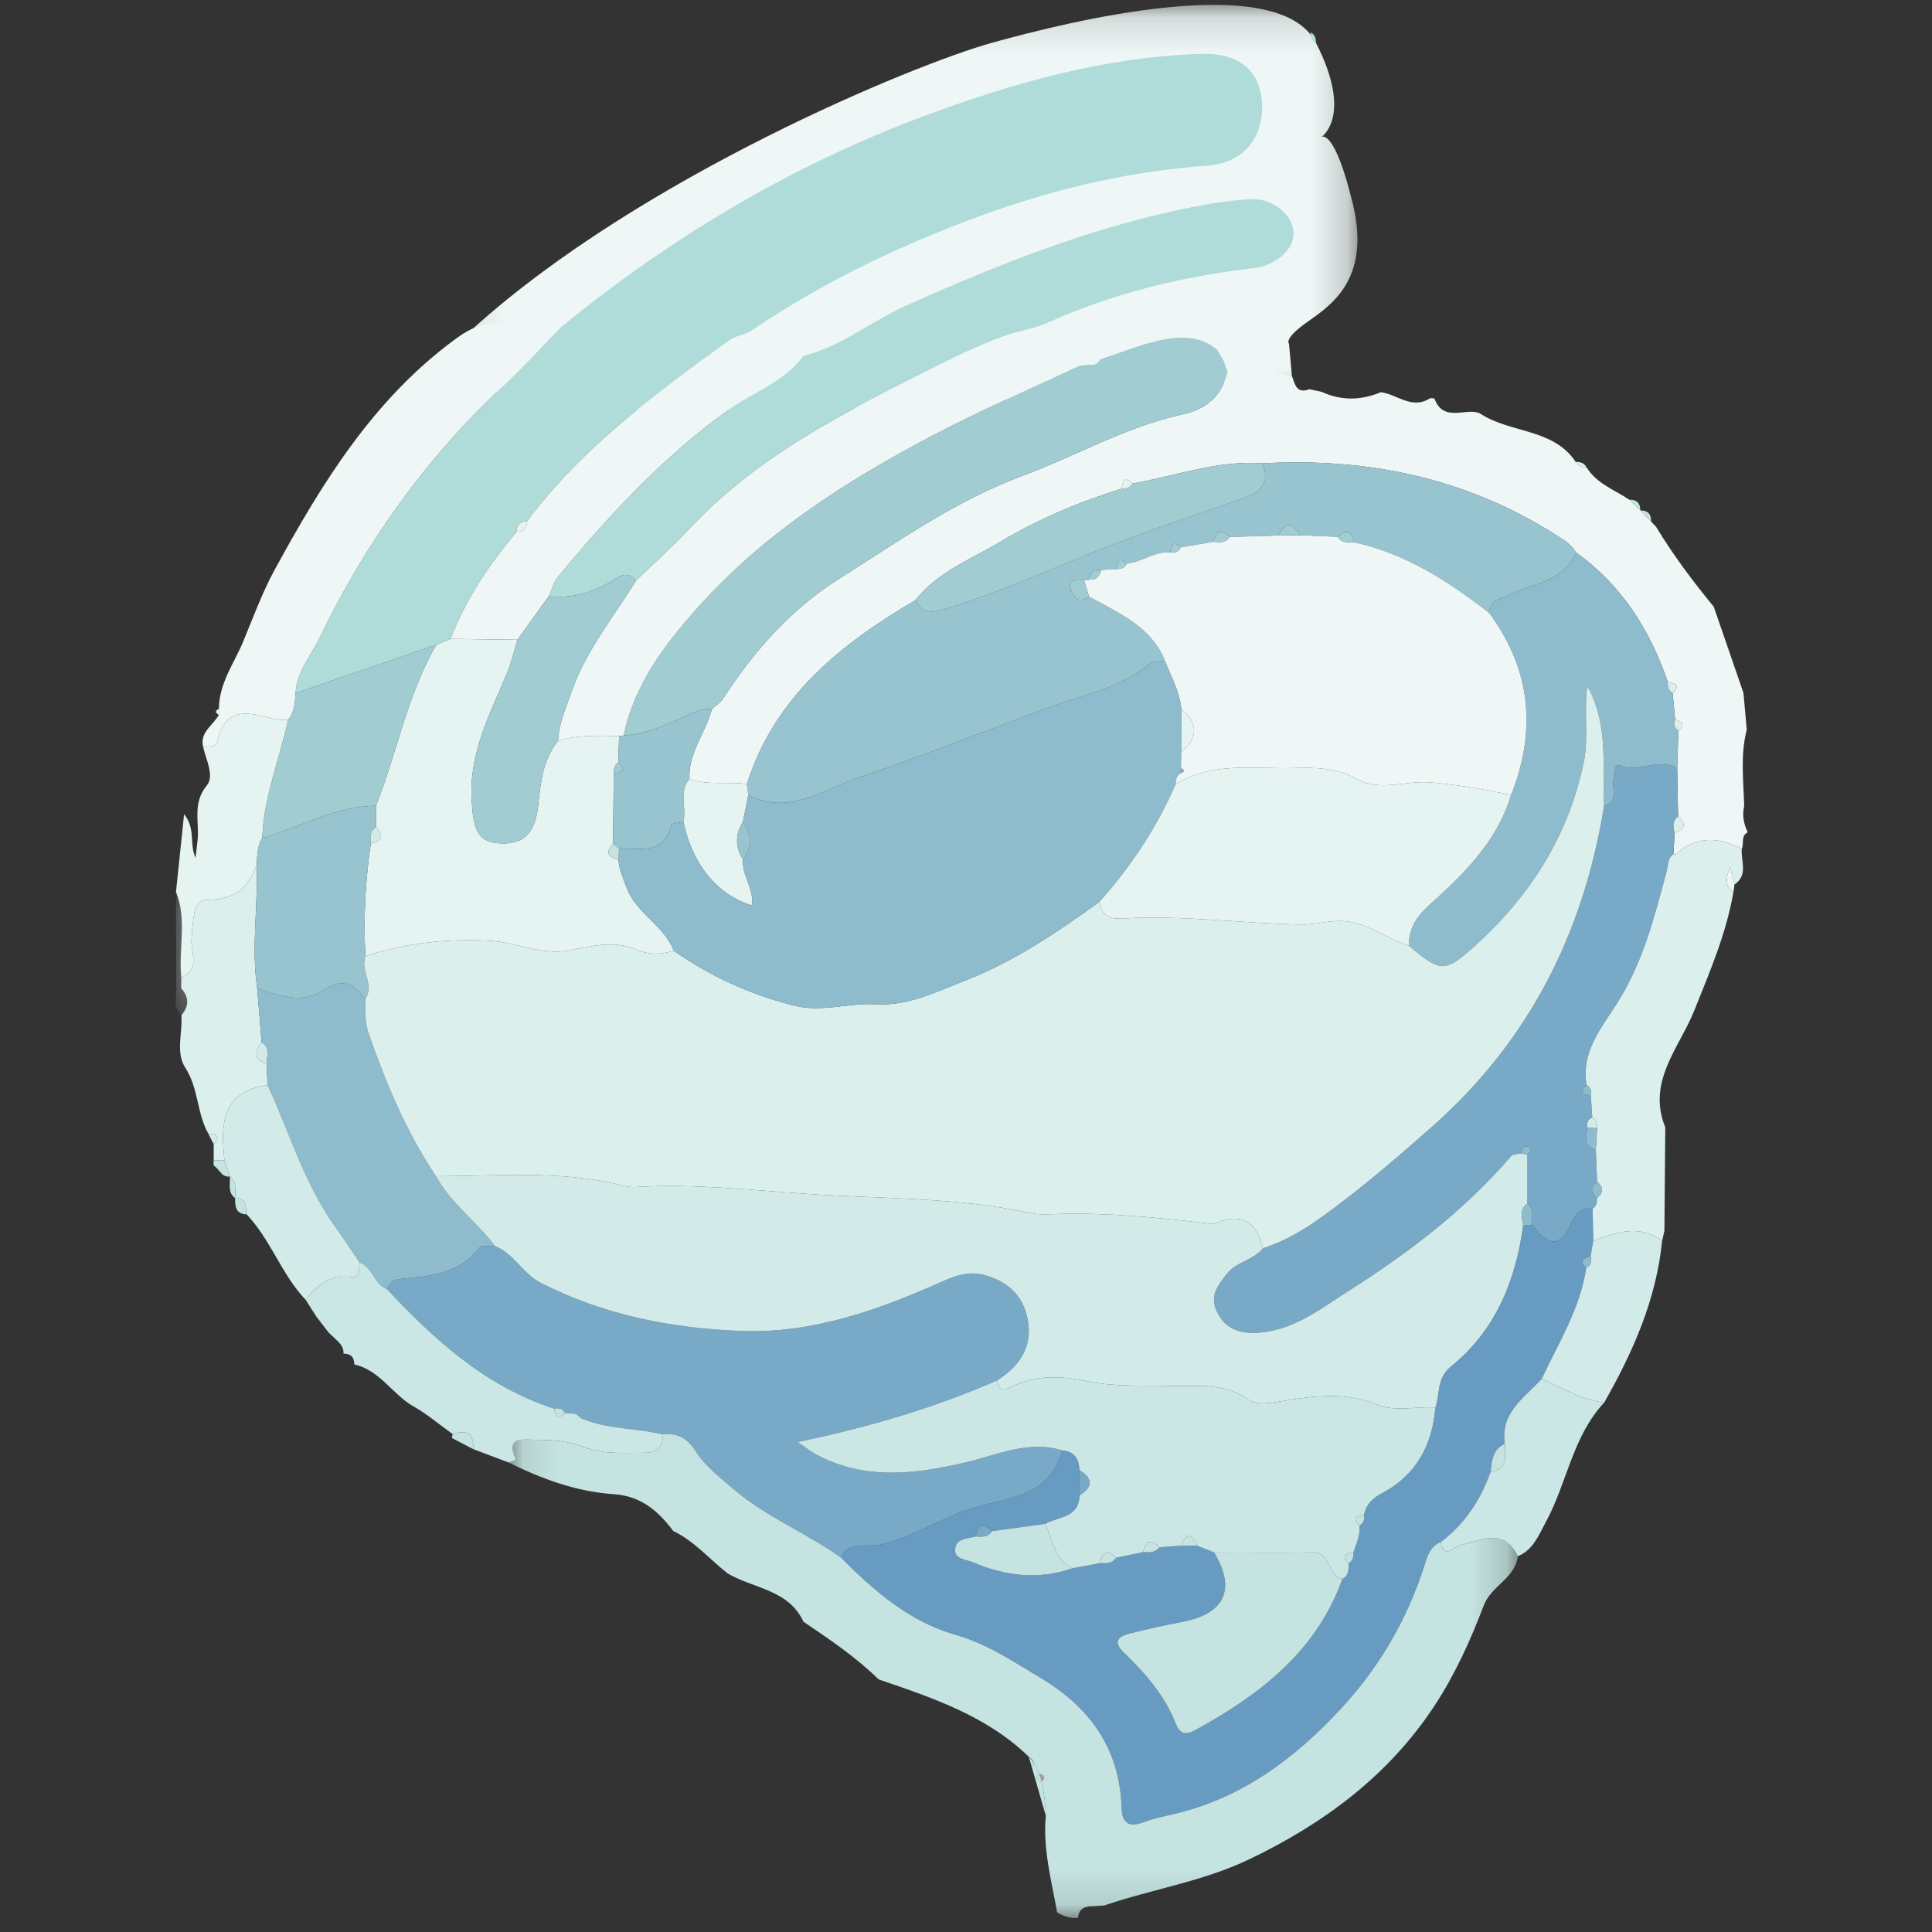 <?xml version="1.0" encoding="UTF-8"?>
<svg width="55px" height="55px" viewBox="0 0 55 55" version="1.1" xmlns="http://www.w3.org/2000/svg" xmlns:xlink="http://www.w3.org/1999/xlink">
    <rect x="0" y="0" width="55" height="55" fill="#333333" stroke="none"/>
    <title>007</title>
    <defs>
        <polygon id="path-1" points="0.079 0.138 25.796 0.138 25.796 11.691 0.079 11.691"></polygon>
        <polygon id="path-3" points="0.011 0.002 0.391 0.002 0.391 3.513 0.011 3.513"></polygon>
        <polygon id="path-5" points="0.094 0.147 28.824 0.147 28.824 32.882 0.094 32.882"></polygon>
    </defs>
    <g id="007" stroke="none" stroke-width="1" fill="none" fill-rule="evenodd">
        <g id="tornado" transform="translate(5, 0)">
            <g id="Group-3" transform="translate(7.847, 0)">
                <mask id="mask-2" fill="white">
                    <use xlink:href="#path-1"></use>
                </mask>
                <g id="Clip-2"></g>
                <path d="M23.931,10.701 L23.848,9.785 C23.848,9.785 23.685,9.653 24.342,9.185 C24.998,8.718 26.194,7.988 25.665,5.802 C25.135,3.616 24.772,3.901 24.772,3.901 C24.772,3.901 25.685,3.307 24.615,1.218 C23.545,-0.87 17.598,0.605 15.392,1.218 C13.186,1.832 5.401,5.035 0.626,9.347 C-4.149,13.659 23.931,10.701 23.931,10.701" id="Fill-1" fill="#EEF7F6" mask="url(#mask-2)"></path>
            </g>
            <path d="M10.943,9.336 C14.099,6.752 17.574,4.681 21.401,3.268 C23.906,2.344 26.494,1.614 29.204,1.534 C30.28,1.502 30.882,2.022 30.927,2.938 C30.975,3.933 30.388,4.646 29.362,4.717 C26.215,4.938 23.272,5.869 20.424,7.163 C18.985,7.816 17.613,8.581 16.308,9.468 C16.121,9.543 15.909,9.583 15.752,9.698 C13.658,11.212 11.572,12.736 10.007,14.835 C9.806,14.839 9.704,14.939 9.705,15.14 C8.933,16.067 8.258,17.052 7.828,18.188 C7.692,18.244 7.555,18.3 7.418,18.357 C6.083,18.815 4.749,19.273 3.415,19.731 C3.447,19.116 3.855,18.665 4.106,18.143 C5.412,15.437 7.132,13.035 9.337,10.976 C9.896,10.454 10.408,9.884 10.943,9.336" id="Fill-4" fill="#AFDBD8"></path>
            <path d="M29.947,10.587 C30.611,9.777 31.163,10.729 31.778,10.701 C31.865,10.93 31.903,11.222 32.275,11.08 C32.392,11.105 32.508,11.13 32.624,11.154 C33.183,11.412 33.744,11.401 34.307,11.166 C34.77,11.219 35.18,11.663 35.694,11.348 C35.73,11.326 35.831,11.335 35.838,11.353 C36.107,12.071 36.798,11.555 37.164,11.79 C38.02,12.338 39.22,12.196 39.855,13.147 C39.92,13.273 40.035,13.299 40.162,13.3 C40.162,13.3 40.164,13.301 40.164,13.301 C40.45,13.767 40.959,13.942 41.384,14.226 C41.488,14.325 41.591,14.424 41.695,14.523 L41.704,14.531 C41.803,14.636 41.902,14.74 42.001,14.845 C42.048,14.895 42.096,14.945 42.144,14.995 C42.629,15.799 43.192,16.547 43.787,17.272 C44.068,18.09 44.35,18.907 44.632,19.724 C44.663,20.074 44.695,20.424 44.727,20.774 C44.538,21.493 44.636,22.223 44.653,22.949 C44.592,23.21 44.641,23.457 44.754,23.694 C44.549,23.796 44.656,24.009 44.586,24.159 C43.931,23.835 43.299,23.779 42.715,24.311 C42.7,24.324 42.666,24.314 42.641,24.316 C42.651,24.113 42.661,23.91 42.672,23.707 C42.977,23.61 43.011,23.455 42.772,23.242 C42.763,22.786 42.755,22.33 42.746,21.875 C42.758,21.515 42.769,21.155 42.781,20.795 C42.997,20.618 42.875,20.541 42.687,20.484 C42.663,20.232 42.64,19.98 42.617,19.728 C42.857,19.5 42.681,19.454 42.48,19.418 C41.97,17.935 41.167,16.657 39.865,15.727 C39.734,15.497 39.516,15.37 39.3,15.232 C36.745,13.605 33.933,13.024 30.936,13.191 C29.659,13.095 28.469,13.554 27.239,13.765 C26.998,13.529 26.962,13.716 26.93,13.913 C25.715,14.289 24.545,14.786 23.459,15.435 C22.628,15.932 21.685,16.285 21.062,17.086 C18.92,18.34 17.05,19.841 16.261,22.321 C15.721,22.237 15.16,22.371 14.628,22.175 C14.587,21.434 15.088,20.865 15.263,20.193 C15.373,20.089 15.51,20.002 15.59,19.879 C16.469,18.525 17.527,17.329 18.9,16.466 C20.589,15.404 22.211,14.245 24.127,13.537 C25.64,12.978 27.056,12.145 28.651,11.798 C29.368,11.642 29.774,11.265 29.947,10.587" id="Fill-5" fill="#EEF7F6"></path>
            <path d="M17.872,10.13 C18.953,9.865 19.807,9.14 20.804,8.695 C23.435,7.52 26.1,6.457 28.942,5.895 C29.489,5.787 30.046,5.703 30.602,5.671 C31.251,5.634 31.837,6.142 31.825,6.662 C31.814,7.16 31.263,7.57 30.651,7.64 C28.624,7.872 26.662,8.357 24.796,9.199 C24.5,9.333 24.169,9.388 23.854,9.48 C22.882,9.789 21.988,10.267 21.08,10.718 C18.734,11.884 16.434,13.114 14.616,15.06 C14.136,15.574 13.608,16.043 13.102,16.533 C12.84,16.202 12.582,16.445 12.367,16.572 C11.823,16.894 11.251,17.037 10.624,16.974 C10.708,16.789 10.756,16.575 10.881,16.424 C12.332,14.675 13.866,13.015 15.731,11.676 C16.445,11.162 17.325,10.871 17.872,10.13" id="Fill-6" fill="#AFDBD8"></path>
            <path d="M29.947,10.587 C29.774,11.265 29.368,11.642 28.651,11.798 C27.056,12.145 25.64,12.978 24.127,13.537 C22.211,14.245 20.589,15.404 18.9,16.466 C17.527,17.329 16.469,18.525 15.59,19.879 C15.51,20.002 15.373,20.089 15.263,20.193 C14.967,20.148 14.727,20.294 14.473,20.408 C13.924,20.657 13.37,20.9 12.755,20.939 C13.052,19.49 13.923,18.35 14.87,17.29 C16.728,15.208 19.052,13.716 21.501,12.424 C22.873,11.7 24.303,11.082 25.706,10.416 C25.805,10.404 25.904,10.393 26.003,10.381 C26.136,10.395 26.249,10.366 26.312,10.234 C26.881,10.047 27.441,9.813 28.024,9.687 C28.583,9.567 29.17,9.546 29.659,9.963 C29.715,10.059 29.77,10.156 29.826,10.252 C29.866,10.364 29.907,10.475 29.947,10.587" id="Fill-7" fill="#A0CCD2"></path>
            <path d="M25.706,10.416 C24.303,11.082 22.873,11.7 21.501,12.424 C19.052,13.716 16.728,15.208 14.87,17.29 C13.923,18.35 13.052,19.49 12.755,20.939 C12.712,20.942 12.668,20.946 12.625,20.951 C12.042,20.947 11.457,20.917 10.887,21.086 C10.909,20.6 11.103,20.17 11.261,19.715 C11.674,18.529 12.459,17.576 13.102,16.533 C13.608,16.043 14.136,15.574 14.616,15.06 C16.434,13.114 18.734,11.884 21.08,10.718 C21.988,10.267 22.882,9.789 23.854,9.48 C23.88,10.211 24.522,10.079 24.946,10.232 C25.188,10.32 25.502,10.143 25.706,10.416" id="Fill-8" fill="#EEF7F6"></path>
            <path d="M10.943,9.336 C10.408,9.884 9.896,10.454 9.337,10.976 C7.132,13.035 5.412,15.437 4.106,18.143 C3.855,18.665 3.447,19.116 3.414,19.731 C3.392,19.996 3.389,20.267 3.204,20.487 C3.077,20.484 2.944,20.503 2.823,20.473 C2.119,20.294 1.409,20.062 1.186,21.117 C1.151,21.279 0.932,21.248 0.781,21.258 C0.685,20.835 1.073,20.649 1.229,20.349 C1.23,20.291 1.231,20.234 1.232,20.176 C1.238,19.441 1.669,18.88 1.929,18.251 C2.204,17.584 2.468,16.865 2.813,16.232 C4.157,13.767 5.622,11.375 7.951,9.662 C8.388,9.34 8.807,9.119 9.419,9.297 C9.89,9.434 10.432,9.332 10.943,9.336" id="Fill-9" fill="#EEF7F6"></path>
            <g id="Group-13" transform="translate(0, 9.329)">
                <path d="M17.872,0.801 C17.325,1.541 16.445,1.833 15.731,2.346 C13.866,3.685 12.332,5.346 10.881,7.095 C10.756,7.246 10.708,7.46 10.624,7.644 C10.327,8.057 10.03,8.47 9.732,8.882 C9.098,8.874 8.463,8.866 7.828,8.858 C8.258,7.723 8.933,6.737 9.705,5.811 C9.901,5.802 10.001,5.7 10.007,5.505 C11.572,3.406 13.658,1.882 15.752,0.368 C15.909,0.254 16.121,0.213 16.308,0.138 C16.341,0.539 16.608,0.6 16.949,0.616 C17.261,0.631 17.62,0.475 17.872,0.801" id="Fill-10" fill="#EEF7F6"></path>
                <path d="M1.083,23.702 C1.084,23.549 1.084,23.395 1.084,23.242 C1.317,22.994 1.116,22.968 0.926,22.936 C0.601,22.354 0.654,21.652 0.276,21.07 C-0.008,20.631 0.203,20.074 0.163,19.572 C0.388,19.314 0.387,19.058 0.157,18.804 C0.158,18.703 0.16,18.603 0.161,18.503 C0.724,18.254 0.415,17.762 0.453,17.383 C0.497,16.95 0.475,16.283 0.886,16.285 C1.689,16.288 2.067,15.951 2.308,15.29 C2.35,16.463 2.148,17.637 2.322,18.81 C2.364,19.322 2.406,19.834 2.448,20.346 C2.261,20.601 2.203,20.826 2.587,20.952 C2.598,21.155 2.609,21.358 2.62,21.562 C1.279,21.745 1.288,22.696 1.389,23.699 C1.287,23.7 1.185,23.701 1.083,23.702" id="Fill-12" fill="#DBEFED"></path>
            </g>
            <path d="M2.308,24.619 C2.067,25.28 1.689,25.617 0.886,25.614 C0.475,25.612 0.497,26.279 0.453,26.713 C0.415,27.091 0.724,27.584 0.161,27.832 C0.076,27.02 0.33,26.188 0.01,25.39 C0.081,24.706 0.153,24.021 0.241,23.177 C0.583,23.617 0.378,24.004 0.568,24.423 C0.594,24.19 0.604,24.077 0.62,23.964 C0.692,23.431 0.457,22.881 0.889,22.358 C1.109,22.091 0.865,21.627 0.781,21.258 C0.932,21.248 1.151,21.279 1.186,21.117 C1.409,20.062 2.119,20.294 2.823,20.473 C2.944,20.503 3.077,20.484 3.205,20.488 C2.958,21.61 2.514,22.69 2.465,23.855 C2.325,24.092 2.322,24.357 2.308,24.619" id="Fill-14" fill="#E6F4F1"></path>
            <g id="Group-18" transform="translate(0, 25.388)">
                <mask id="mask-4" fill="white">
                    <use xlink:href="#path-3"></use>
                </mask>
                <g id="Clip-16"></g>
                <path d="M0.011,0.002 C0.39,0.799 0.089,1.632 0.191,2.444 C0.189,2.544 0.187,2.644 0.185,2.745 C0.129,2.747 0.072,2.747 0.015,2.745 C0.014,1.831 0.013,0.916 0.011,0.002" id="Fill-15" fill="#D2EBE8" mask="url(#mask-4)"></path>
                <path d="M0.015,2.745 C0.072,2.747 0.129,2.747 0.185,2.745 C0.458,2.999 0.459,3.256 0.193,3.513 C-0.117,3.298 0.048,3.006 0.015,2.745" id="Fill-17" fill="#E6F4F1" mask="url(#mask-4)"></path>
            </g>
            <path d="M1.083,33.031 C1.185,33.03 1.287,33.03 1.389,33.029 C1.441,33.183 1.493,33.336 1.545,33.49 L1.541,33.493 C1.299,33.521 1.245,33.274 1.084,33.183 C1.079,33.133 1.079,33.082 1.083,33.031" id="Fill-19" fill="#C4E3E1"></path>
            <path d="M29.826,10.252 C29.77,10.156 29.715,10.059 29.659,9.963 C29.859,9.976 30.121,9.955 29.826,10.252" id="Fill-21" fill="#EEF7F6"></path>
            <path d="M26.312,10.234 C26.249,10.366 26.136,10.395 26.003,10.381 C26.039,10.194 26.078,10.013 26.312,10.234" id="Fill-22" fill="#EEF7F6"></path>
            <path d="M0.926,32.265 C1.116,32.297 1.317,32.323 1.084,32.572 C1.031,32.47 0.979,32.367 0.926,32.265" id="Fill-23" fill="#D2EBE8"></path>
            <path d="M40.162,13.3 C40.035,13.299 39.92,13.273 39.855,13.147 C39.981,13.152 40.098,13.172 40.162,13.3" id="Fill-24" fill="#DBEFED"></path>
            <path d="M32.311,0.924 C32.44,0.982 32.463,1.094 32.462,1.218 C32.336,1.158 32.319,1.043 32.311,0.924" id="Fill-25" fill="#AFDBD8"></path>
            <path d="M1.232,20.176 C1.231,20.234 1.23,20.291 1.229,20.349 C1.121,20.29 1.12,20.232 1.232,20.176" id="Fill-26" fill="#E6F4F1"></path>
            <path d="M7.828,18.188 C8.463,18.196 9.098,18.204 9.732,18.212 C9.635,18.525 9.563,18.849 9.438,19.152 C8.958,20.312 8.354,21.413 8.426,22.753 C8.469,23.543 8.568,23.945 9.145,24.002 C9.906,24.077 10.244,23.726 10.326,22.888 C10.388,22.258 10.465,21.614 10.887,21.086 C11.457,20.917 12.042,20.947 12.625,20.951 C12.617,21.203 12.609,21.455 12.601,21.707 C12.486,21.782 12.466,21.896 12.472,22.021 C12.465,22.684 12.458,23.348 12.451,24.011 C12.227,24.258 12.303,24.405 12.608,24.474 C12.623,24.753 12.738,24.996 12.833,25.256 C13.106,26.004 13.905,26.337 14.18,27.063 C13.811,27.179 13.478,27.188 13.086,27.022 C12.484,26.766 11.841,26.934 11.212,27.055 C10.445,27.203 9.725,26.831 8.985,26.785 C7.778,26.71 6.568,26.84 5.403,27.218 C5.343,26.144 5.4,25.075 5.556,24.011 C5.874,23.943 5.942,23.795 5.703,23.551 C5.703,23.347 5.703,23.143 5.703,22.939 C6.302,21.422 6.592,19.79 7.418,18.357 C7.555,18.3 7.692,18.244 7.828,18.188" id="Fill-27" fill="#E6F4F1"></path>
            <path d="M7.418,18.357 C6.592,19.79 6.302,21.422 5.703,22.939 C4.54,22.952 3.546,23.554 2.465,23.855 C2.514,22.69 2.958,21.61 3.205,20.488 C3.389,20.267 3.392,19.996 3.414,19.731 C4.749,19.273 6.083,18.815 7.418,18.357" id="Fill-28" fill="#A0CCD2"></path>
            <path d="M10.007,14.835 C10.001,15.029 9.901,15.131 9.705,15.14 C9.704,14.939 9.806,14.839 10.007,14.835" id="Fill-29" fill="#E6F4F1"></path>
            <path d="M36.01,43.902 C35.705,44.02 35.633,44.303 35.549,44.567 C35.064,46.087 34.275,47.447 33.2,48.613 C31.898,50.026 30.392,51.168 28.461,51.629 C28.163,51.7 27.858,51.758 27.574,51.867 C27.144,52.031 26.944,51.913 26.929,51.454 C26.878,49.779 26.026,48.598 24.616,47.76 C23.837,47.297 23.109,46.796 22.194,46.537 C20.903,46.171 19.878,45.287 18.939,44.337 C19.173,43.845 19.67,44.056 20.032,43.978 C20.941,43.784 21.7,43.261 22.562,42.972 C23.586,42.629 24.874,42.679 25.238,41.29 C25.589,41.316 25.716,41.536 25.729,41.853 C25.73,42.091 25.731,42.33 25.732,42.568 C25.72,43.213 25.13,43.17 24.753,43.381 C24.248,43.45 23.743,43.518 23.238,43.587 C22.983,43.333 22.839,43.413 22.776,43.739 C22.548,43.813 22.212,43.782 22.189,44.103 C22.169,44.399 22.512,44.396 22.694,44.474 C23.615,44.87 24.568,44.985 25.54,44.644 C25.798,44.596 26.057,44.548 26.315,44.5 C26.487,44.506 26.663,44.521 26.774,44.345 C27.031,44.292 27.288,44.24 27.545,44.187 C27.718,44.2 27.887,44.204 28.009,44.049 C28.213,44.034 28.417,44.019 28.621,44.004 C28.776,44.004 28.931,44.004 29.085,44.004 C29.244,44.068 29.403,44.131 29.562,44.195 C30.191,45.236 29.872,45.936 28.671,46.168 C28.171,46.264 27.672,46.373 27.178,46.498 C26.842,46.582 26.654,46.722 27.004,47.058 C27.611,47.642 28.161,48.275 28.473,49.075 C28.577,49.341 28.736,49.413 29.01,49.263 C30.858,48.252 32.474,47.022 33.216,44.948 C33.405,44.852 33.389,44.673 33.396,44.504 C33.509,44.43 33.541,44.323 33.527,44.196 C33.61,43.947 33.732,43.707 33.7,43.432 C33.822,43.362 33.852,43.255 33.83,43.125 C33.891,42.831 34.072,42.651 34.339,42.511 C35.318,41.993 35.774,41.141 35.863,40.068 C36.001,39.681 35.891,39.236 36.299,38.907 C37.573,37.878 38.144,36.468 38.361,34.89 C38.448,34.88 38.535,34.871 38.622,34.862 C39.079,35.503 39.413,35.503 39.719,34.843 C39.85,34.562 39.995,34.361 40.338,34.411 C40.345,34.715 40.351,35.019 40.357,35.322 C40.331,35.471 40.305,35.619 40.279,35.768 C40.096,35.821 39.932,35.882 40.156,36.09 C39.988,37.245 39.372,38.222 38.888,39.252 C38.4,39.792 37.701,40.213 37.838,41.103 C37.481,41.259 37.475,41.592 37.431,41.905 C37.147,42.703 36.698,43.387 36.01,43.902" id="Fill-30" fill="#689BC1"></path>
            <path d="M25.238,41.29 C24.874,42.679 23.586,42.629 22.562,42.972 C21.7,43.261 20.941,43.784 20.032,43.978 C19.67,44.056 19.173,43.845 18.939,44.337 C17.955,43.633 16.807,43.184 15.879,42.385 C15.49,42.051 15.075,41.739 14.805,41.31 C14.566,40.931 14.275,40.784 13.853,40.831 C13.089,40.646 12.278,40.691 11.541,40.373 C11.493,40.332 11.444,40.29 11.396,40.249 C11.291,40.24 11.187,40.231 11.082,40.222 C11.017,40.086 10.902,40.078 10.773,40.101 C8.824,39.467 7.371,38.147 6.014,36.695 C6.082,36.55 6.186,36.431 6.347,36.414 C7.197,36.326 8.062,36.296 8.65,35.519 C8.711,35.439 8.94,35.486 9.091,35.474 C9.632,35.687 9.878,36.255 10.391,36.518 C12.2,37.445 14.159,37.824 16.148,37.891 C18.14,37.959 20.014,37.293 21.819,36.485 C22.203,36.314 22.575,36.185 23,36.293 C23.683,36.468 24.133,36.881 24.259,37.576 C24.398,38.348 24.023,38.893 23.39,39.295 C21.62,40.07 19.771,40.617 17.707,41.052 C18.001,41.252 18.097,41.33 18.203,41.389 C19.601,42.151 21.039,41.974 22.51,41.627 C23.399,41.417 24.279,40.996 25.238,41.29" id="Fill-31" fill="#78A9C6"></path>
            <path d="M6.014,36.695 C7.371,38.147 8.824,39.467 10.773,40.101 C10.815,40.296 10.874,40.447 11.082,40.222 C11.187,40.231 11.291,40.24 11.396,40.249 C11.444,40.29 11.493,40.331 11.541,40.373 C12.278,40.691 13.089,40.646 13.853,40.831 C13.912,41.207 13.651,41.359 13.367,41.358 C12.793,41.357 12.171,41.405 11.658,41.205 C11.182,41.021 10.737,40.991 10.264,40.988 C9.894,40.987 9.383,40.872 9.688,41.557 C9.618,41.583 9.549,41.608 9.48,41.634 C9.143,41.507 8.807,41.38 8.47,41.253 C8.499,40.81 8.293,40.684 7.887,40.827 C7.519,40.563 7.171,40.264 6.779,40.042 C6.169,39.698 5.816,39.002 5.081,38.842 L5.086,38.846 C5.088,38.636 4.983,38.533 4.773,38.535 L4.778,38.541 C4.791,38.391 4.717,38.281 4.616,38.182 C4.529,38.099 4.441,38.015 4.353,37.932 C4.236,37.78 4.119,37.628 4.003,37.476 C3.903,37.319 3.803,37.163 3.703,37.006 C4.035,36.568 4.416,36.269 5.03,36.357 C5.242,36.387 5.222,36.108 5.237,35.937 C5.618,36.065 5.646,36.553 6.014,36.695" id="Fill-32" fill="#CBE7E5"></path>
            <path d="M40.668,39.928 C39.765,40.893 39.611,42.219 39.007,43.327 C38.806,43.697 38.652,44.121 38.209,44.302 C37.803,43.478 37.172,43.846 36.577,43.99 C36.385,44.037 36.122,44.402 36.01,43.902 C36.698,43.387 37.147,42.703 37.431,41.905 C37.932,41.821 37.855,41.447 37.838,41.103 C37.701,40.213 38.4,39.792 38.888,39.252 C39.469,39.51 40.018,39.852 40.668,39.928" id="Fill-33" fill="#CBE7E5"></path>
            <path d="M24.597,50.505 C24.681,50.517 24.74,50.555 24.715,50.643 C24.706,50.676 24.63,50.724 24.624,50.719 C24.578,50.68 24.541,50.63 24.502,50.583 C24.534,50.556 24.567,50.53 24.597,50.505" id="Fill-34" fill="#A0A09D"></path>
            <path d="M30.936,13.191 C33.933,13.024 36.745,13.605 39.3,15.232 C39.516,15.37 39.734,15.497 39.865,15.727 C39.52,16.587 38.616,16.597 37.943,16.941 C37.688,17.072 37.406,17.085 37.388,17.443 C36.229,16.545 35.012,15.755 33.547,15.438 C33.488,15.113 33.337,15.055 33.088,15.282 C32.729,15.267 32.369,15.252 32.01,15.238 C31.799,14.854 31.592,14.852 31.389,15.243 C30.928,15.258 30.467,15.272 30.006,15.287 C29.768,15.051 29.618,15.108 29.544,15.423 C29.235,15.475 28.925,15.528 28.616,15.58 C28.398,15.371 28.351,15.535 28.312,15.717 C27.866,15.694 27.507,15.999 27.079,16.043 C26.841,15.827 26.808,16.011 26.775,16.197 C26.633,16.207 26.491,16.216 26.349,16.226 C26.141,16.202 26.022,16.289 26.005,16.501 C25.957,16.512 25.908,16.517 25.858,16.516 C25.699,16.541 25.417,16.455 25.468,16.717 C25.508,16.917 25.653,17.238 26.002,16.985 C26.842,17.452 27.763,17.825 28.162,18.808 C28.014,18.836 27.824,18.815 27.724,18.899 C26.903,19.597 25.836,19.777 24.881,20.13 C23.05,20.806 21.237,21.535 19.388,22.158 C18.401,22.491 17.445,23.227 16.302,22.629 C16.288,22.526 16.275,22.424 16.261,22.321 C17.05,19.841 18.92,18.34 21.062,17.086 C21.273,17.526 21.594,17.429 21.968,17.316 C23.508,16.849 24.965,16.173 26.458,15.589 C27.752,15.082 29.074,14.648 30.386,14.188 C30.876,14.016 31.172,13.752 30.936,13.191" id="Fill-35" fill="#98C4CF"></path>
            <path d="M40.338,34.411 C39.995,34.361 39.85,34.562 39.719,34.843 C39.413,35.503 39.079,35.503 38.622,34.862 C38.597,34.656 38.689,34.423 38.482,34.259 C38.482,33.797 38.482,33.336 38.482,32.874 C38.569,32.814 38.629,32.716 38.523,32.658 C38.371,32.574 38.338,32.72 38.304,32.83 C38.205,32.857 38.069,32.852 38.014,32.916 C36.695,34.452 35.1,35.664 33.402,36.743 C32.557,37.279 31.747,37.943 30.658,37.943 C30.191,37.942 29.829,37.765 29.628,37.305 C29.439,36.873 29.673,36.599 29.907,36.286 C30.182,35.919 30.677,35.883 30.954,35.538 C31.589,35.329 32.15,34.995 32.69,34.602 C33.756,33.828 34.746,32.976 35.736,32.104 C38.54,29.635 40.076,26.56 40.664,22.947 C41.089,22.81 40.882,22.451 40.933,22.185 C40.963,22.025 40.928,21.714 41.138,21.797 C41.68,22.009 42.231,21.552 42.746,21.875 C42.755,22.33 42.763,22.786 42.772,23.242 C42.601,23.368 42.631,23.536 42.672,23.707 C42.661,23.91 42.651,24.113 42.64,24.316 C42.465,24.431 42.495,24.623 42.449,24.791 C42.097,26.104 41.775,27.407 41.014,28.593 C40.588,29.256 40.001,29.965 40.167,30.89 C39.931,31.099 40.091,31.159 40.288,31.204 C40.301,31.407 40.314,31.61 40.328,31.813 C40.189,31.861 40.18,31.976 40.176,32.095 C40.188,32.336 40.044,32.639 40.429,32.735 C40.441,33.038 40.454,33.341 40.467,33.645 C40.274,33.794 40.273,33.946 40.461,34.1 C40.466,34.222 40.449,34.335 40.338,34.411" id="Fill-36" fill="#78A9C6"></path>
            <g id="Group-40" transform="translate(35.079, 15.6)">
                <path d="M7.667,6.275 C7.152,5.952 6.601,6.409 6.059,6.197 C5.849,6.114 5.884,6.425 5.854,6.585 C5.803,6.851 6.01,7.21 5.585,7.347 C5.529,6.211 5.727,5.04 5.109,3.931 C5.004,4.685 5.152,5.399 5.006,6.103 C4.573,8.188 3.494,9.889 1.924,11.31 C1.062,12.09 0.94,12.099 0.027,11.319 C0.022,10.833 0.241,10.496 0.613,10.162 C1.595,9.281 2.542,8.353 2.938,7.033 C3.667,5.191 3.507,3.455 2.309,1.843 C2.326,1.485 2.608,1.472 2.864,1.341 C3.537,0.997 4.441,0.987 4.786,0.127 C6.087,1.057 6.89,2.335 7.4,3.818 C7.391,3.946 7.417,4.058 7.538,4.128 C7.561,4.38 7.584,4.632 7.607,4.884 C7.558,5.012 7.576,5.12 7.702,5.195 C7.69,5.555 7.678,5.915 7.667,6.275" id="Fill-37" fill="#8FBCCD"></path>
                <path d="M5.259,18.811 C5.369,18.735 5.387,18.622 5.382,18.5 C5.578,18.351 5.575,18.199 5.388,18.045 C5.375,17.741 5.362,17.438 5.35,17.135 C5.363,16.93 5.376,16.724 5.388,16.519 C5.389,16.396 5.369,16.282 5.249,16.213 C5.235,16.01 5.222,15.807 5.209,15.604 C5.237,15.473 5.213,15.362 5.088,15.29 C4.922,14.365 5.509,13.656 5.935,12.993 C6.696,11.807 7.018,10.504 7.37,9.191 C7.416,9.023 7.386,8.831 7.561,8.716 C7.587,8.714 7.621,8.724 7.636,8.711 C8.22,8.179 8.852,8.235 9.507,8.559 C9.472,8.906 9.702,9.306 9.299,9.579 C9.264,9.442 9.228,9.305 9.171,9.083 C9.052,9.403 9.02,9.621 9.267,9.799 C9.065,10.977 8.595,12.065 8.154,13.167 C7.727,14.233 6.798,15.189 7.328,16.493 C7.32,17.475 7.312,18.457 7.303,19.439 C7.281,19.535 7.26,19.63 7.238,19.726 C6.585,19.241 5.932,19.481 5.278,19.722 C5.272,19.419 5.266,19.115 5.259,18.811" id="Fill-39" fill="#DBEFED"></path>
            </g>
            <path d="M30.936,13.191 C31.172,13.752 30.876,14.016 30.386,14.188 C29.074,14.648 27.752,15.082 26.458,15.589 C24.965,16.173 23.508,16.849 21.968,17.316 C21.594,17.429 21.273,17.526 21.062,17.086 C21.685,16.285 22.628,15.932 23.459,15.435 C24.545,14.786 25.715,14.289 26.93,13.913 C27.057,13.912 27.169,13.882 27.239,13.765 C28.469,13.554 29.659,13.095 30.936,13.191" id="Fill-41" fill="#A0CCD2"></path>
            <path d="M12.601,21.707 C12.609,21.455 12.617,21.203 12.625,20.951 C12.668,20.946 12.712,20.942 12.755,20.939 C13.37,20.9 13.924,20.657 14.473,20.408 C14.727,20.294 14.967,20.148 15.263,20.193 C15.088,20.865 14.587,21.434 14.628,22.175 C14.311,22.547 14.557,22.997 14.455,23.399 C14.334,23.428 14.12,23.435 14.107,23.489 C13.901,24.362 13.202,24.129 12.623,24.161 C12.565,24.111 12.508,24.061 12.451,24.011 C12.458,23.348 12.465,22.684 12.472,22.021 C12.681,21.984 12.86,21.934 12.601,21.707" id="Fill-42" fill="#98C4CF"></path>
            <path d="M14.455,23.399 C14.557,22.997 14.311,22.547 14.628,22.175 C15.16,22.371 15.721,22.237 16.261,22.321 C16.275,22.424 16.288,22.526 16.302,22.629 C16.252,22.884 16.202,23.138 16.151,23.393 C15.927,23.753 15.924,24.111 16.154,24.47 C16.107,24.921 16.486,25.303 16.401,25.777 C15.404,25.462 14.711,24.604 14.455,23.399" id="Fill-43" fill="#E6F4F1"></path>
            <path d="M42.672,23.707 C42.631,23.536 42.601,23.368 42.772,23.242 C43.011,23.455 42.977,23.61 42.672,23.707" id="Fill-44" fill="#DBEFED"></path>
            <path d="M42.781,20.795 C42.655,20.72 42.637,20.612 42.686,20.484 C42.875,20.541 42.997,20.618 42.781,20.795" id="Fill-45" fill="#DBEFED"></path>
            <path d="M42.617,19.728 C42.496,19.658 42.47,19.546 42.48,19.418 C42.681,19.454 42.857,19.5 42.617,19.728" id="Fill-46" fill="#DBEFED"></path>
            <path d="M27.239,13.765 C27.169,13.882 27.057,13.912 26.93,13.913 C26.962,13.716 26.998,13.529 27.239,13.765" id="Fill-47" fill="#E6F4F1"></path>
            <path d="M41.704,14.531 C41.914,14.531 42.01,14.638 42.001,14.844 C41.902,14.74 41.803,14.636 41.704,14.531" id="Fill-48" fill="#C4E3E1"></path>
            <path d="M41.384,14.226 C41.587,14.222 41.696,14.315 41.695,14.523 C41.591,14.424 41.488,14.325 41.384,14.226" id="Fill-49" fill="#C4E3E1"></path>
            <path d="M10.887,21.086 C10.465,21.614 10.388,22.258 10.326,22.888 C10.244,23.726 9.906,24.077 9.145,24.002 C8.568,23.945 8.469,23.543 8.426,22.753 C8.354,21.413 8.958,20.312 9.438,19.152 C9.563,18.849 9.635,18.525 9.732,18.212 C10.03,17.799 10.327,17.386 10.624,16.974 C11.251,17.037 11.823,16.894 12.367,16.572 C12.582,16.445 12.84,16.202 13.102,16.533 C12.459,17.576 11.674,18.529 11.261,19.715 C11.103,20.17 10.909,20.6 10.887,21.086" id="Fill-50" fill="#A0CCD2"></path>
            <path d="M1.996,34.571 C1.695,34.545 1.697,34.323 1.691,34.107 C1.691,34.107 1.703,34.097 1.703,34.097 C2.007,34.119 2.008,34.339 2.01,34.558 L1.996,34.571" id="Fill-51" fill="#C4E3E1"></path>
            <path d="M1.691,34.107 C1.474,33.942 1.56,33.705 1.542,33.493 C1.541,33.493 1.545,33.49 1.545,33.49 C1.767,33.649 1.676,33.889 1.703,34.097 L1.691,34.107" id="Fill-52" fill="#C4E3E1"></path>
            <path d="M6.014,36.695 C5.646,36.553 5.618,36.065 5.237,35.937 C5.026,35.627 4.824,35.31 4.602,35.008 C3.683,33.758 3.257,32.274 2.62,30.891 C2.609,30.688 2.598,30.485 2.587,30.281 C2.594,30.067 2.707,29.829 2.448,29.675 C2.406,29.163 2.364,28.651 2.322,28.139 C2.962,28.341 3.6,28.605 4.252,28.166 C4.732,27.844 5.102,27.996 5.396,28.444 C5.406,28.77 5.378,29.09 5.492,29.417 C5.988,30.841 6.566,32.223 7.411,33.484 C7.834,34.261 8.57,34.778 9.091,35.474 C8.94,35.486 8.711,35.439 8.65,35.519 C8.062,36.296 7.197,36.326 6.347,36.414 C6.186,36.431 6.082,36.55 6.014,36.695" id="Fill-53" fill="#8FBCCD"></path>
            <path d="M5.396,28.444 C5.102,27.996 4.732,27.844 4.252,28.166 C3.6,28.605 2.962,28.341 2.322,28.139 C2.148,26.967 2.35,25.793 2.308,24.619 C2.322,24.357 2.325,24.092 2.465,23.855 C3.546,23.554 4.54,22.952 5.703,22.939 C5.703,23.143 5.703,23.347 5.703,23.551 C5.52,23.662 5.541,23.838 5.556,24.011 C5.4,25.075 5.343,26.144 5.403,27.218 C5.244,27.626 5.673,28.037 5.396,28.444" id="Fill-54" fill="#98C4CF"></path>
            <path d="M2.62,30.891 C3.257,32.274 3.683,33.758 4.602,35.008 C4.824,35.31 5.026,35.627 5.237,35.937 C5.222,36.108 5.242,36.387 5.03,36.357 C4.416,36.269 4.035,36.568 3.703,37.006 C3.011,36.277 2.706,35.285 2.01,34.558 C2.008,34.339 2.007,34.119 1.703,34.097 C1.676,33.889 1.767,33.649 1.545,33.49 C1.493,33.336 1.441,33.183 1.389,33.029 C1.288,32.025 1.279,31.074 2.62,30.891" id="Fill-55" fill="#D2EBE8"></path>
            <path d="M2.448,29.675 C2.707,29.829 2.594,30.067 2.587,30.281 C2.203,30.155 2.261,29.93 2.448,29.675" id="Fill-56" fill="#D2EBE8"></path>
            <path d="M5.396,28.444 C5.673,28.037 5.244,27.626 5.403,27.218 C6.568,26.84 7.778,26.71 8.985,26.785 C9.725,26.831 10.445,27.203 11.212,27.055 C11.841,26.934 12.484,26.766 13.086,27.022 C13.478,27.188 13.811,27.179 14.18,27.063 C15.22,27.792 16.342,28.305 17.589,28.623 C18.404,28.831 19.149,28.542 19.925,28.589 C20.847,28.644 21.639,28.239 22.46,27.921 C23.865,27.376 25.095,26.539 26.304,25.667 C26.339,26.065 26.596,26.171 26.946,26.149 C28.659,26.043 30.361,26.294 32.071,26.318 C32.499,26.324 32.892,26.173 33.347,26.232 C34.016,26.319 34.505,26.736 35.106,26.919 C36.019,27.699 36.141,27.69 37.004,26.91 C38.573,25.489 39.652,23.788 40.085,21.703 C40.232,20.999 40.083,20.285 40.188,19.531 C40.806,20.64 40.608,21.811 40.664,22.947 C40.076,26.56 38.54,29.635 35.736,32.104 C34.746,32.976 33.756,33.828 32.69,34.602 C32.15,34.995 31.589,35.329 30.954,35.537 C30.779,34.8 30.366,34.506 29.616,34.815 C29.53,34.851 29.415,34.831 29.316,34.819 C27.923,34.658 26.529,34.52 25.124,34.559 C24.868,34.566 24.603,34.59 24.358,34.537 C22.258,34.081 20.109,34.131 17.985,33.988 C16.361,33.879 14.726,33.688 13.088,33.793 C12.963,33.801 12.832,33.778 12.709,33.747 C10.961,33.306 9.182,33.481 7.411,33.484 C6.566,32.223 5.988,30.841 5.492,29.417 C5.378,29.09 5.406,28.77 5.396,28.444" id="Fill-57" fill="#DBEFED"></path>
            <path d="M26.304,25.667 C25.095,26.539 23.865,27.376 22.46,27.921 C21.639,28.239 20.847,28.644 19.925,28.589 C19.149,28.542 18.404,28.831 17.589,28.623 C16.342,28.305 15.22,27.792 14.18,27.063 C13.905,26.337 13.106,26.004 12.833,25.256 C12.738,24.996 12.623,24.753 12.609,24.474 C12.613,24.37 12.618,24.266 12.623,24.161 C13.202,24.129 13.901,24.362 14.107,23.489 C14.12,23.435 14.334,23.428 14.455,23.399 C14.711,24.604 15.404,25.462 16.401,25.777 C16.486,25.303 16.107,24.921 16.154,24.47 C16.405,24.11 16.409,23.751 16.151,23.393 C16.202,23.138 16.252,22.884 16.302,22.629 C17.445,23.227 18.401,22.491 19.388,22.158 C21.237,21.535 23.05,20.806 24.881,20.13 C25.836,19.777 26.903,19.597 27.724,18.899 C27.824,18.815 28.014,18.836 28.162,18.808 C28.339,19.26 28.588,19.688 28.632,20.185 C28.63,20.593 28.628,21.001 28.627,21.408 C28.624,21.561 28.621,21.714 28.619,21.867 C28.614,21.916 28.61,21.966 28.608,22.016 C28.485,22.085 28.467,22.201 28.466,22.326 C27.931,23.558 27.198,24.664 26.304,25.667" id="Fill-58" fill="#8FBCCD"></path>
            <path d="M5.556,24.011 C5.541,23.838 5.52,23.662 5.703,23.551 C5.942,23.795 5.874,23.943 5.556,24.011" id="Fill-59" fill="#D2EBE8"></path>
            <path d="M12.623,24.161 C12.618,24.266 12.613,24.37 12.609,24.474 C12.303,24.405 12.227,24.258 12.451,24.011 C12.508,24.061 12.565,24.111 12.623,24.161" id="Fill-60" fill="#C4E3E1"></path>
            <path d="M12.601,21.707 C12.86,21.934 12.681,21.984 12.472,22.021 C12.466,21.896 12.486,21.782 12.601,21.707" id="Fill-61" fill="#A0CCD2"></path>
            <path d="M7.411,33.484 C9.182,33.481 10.961,33.306 12.709,33.747 C12.832,33.778 12.963,33.801 13.088,33.793 C14.726,33.688 16.361,33.879 17.985,33.988 C20.109,34.131 22.258,34.081 24.358,34.537 C24.603,34.59 24.868,34.566 25.124,34.559 C26.529,34.52 27.923,34.658 29.316,34.819 C29.415,34.831 29.53,34.851 29.616,34.815 C30.366,34.506 30.779,34.8 30.954,35.537 C30.677,35.883 30.182,35.919 29.907,36.286 C29.673,36.599 29.439,36.873 29.628,37.305 C29.829,37.765 30.191,37.942 30.658,37.943 C31.747,37.943 32.557,37.279 33.402,36.743 C35.1,35.664 36.695,34.452 38.014,32.916 C38.069,32.852 38.205,32.857 38.304,32.83 C38.363,32.845 38.423,32.86 38.482,32.874 C38.482,33.336 38.482,33.797 38.482,34.259 C38.249,34.433 38.324,34.665 38.361,34.89 C38.144,36.468 37.573,37.878 36.299,38.907 C35.891,39.236 36.001,39.681 35.863,40.068 C35.305,40.032 34.717,40.2 34.193,39.984 C33.345,39.636 32.5,39.729 31.644,39.862 C31.263,39.921 30.823,40.042 30.523,39.833 C29.826,39.347 29.068,39.475 28.316,39.455 C27.529,39.434 26.746,39.486 25.959,39.322 C25.221,39.169 24.454,39.124 23.743,39.506 C23.514,39.629 23.413,39.521 23.39,39.295 C24.023,38.893 24.398,38.348 24.259,37.576 C24.133,36.881 23.683,36.468 23,36.293 C22.575,36.185 22.203,36.314 21.819,36.485 C20.014,37.293 18.14,37.959 16.148,37.891 C14.159,37.824 12.2,37.445 10.391,36.518 C9.878,36.255 9.632,35.687 9.091,35.474 C8.57,34.778 7.834,34.261 7.411,33.484" id="Fill-62" fill="#D2EBE8"></path>
            <path d="M23.39,39.295 C23.413,39.521 23.514,39.629 23.743,39.506 C24.454,39.124 25.221,39.169 25.959,39.322 C26.746,39.486 27.529,39.434 28.316,39.455 C29.068,39.475 29.826,39.347 30.523,39.833 C30.823,40.042 31.263,39.921 31.644,39.862 C32.5,39.729 33.345,39.636 34.193,39.984 C34.717,40.2 35.305,40.032 35.863,40.068 C35.774,41.141 35.318,41.993 34.339,42.511 C34.072,42.651 33.891,42.831 33.83,43.125 C33.631,43.162 33.47,43.215 33.7,43.432 C33.732,43.707 33.61,43.947 33.527,44.196 C33.325,44.232 33.161,44.284 33.396,44.504 C33.389,44.673 33.405,44.852 33.216,44.948 C32.778,44.871 32.906,44.182 32.363,44.193 C31.429,44.211 30.495,44.196 29.562,44.195 C29.403,44.131 29.244,44.068 29.085,44.004 C28.931,43.634 28.777,43.633 28.621,44.004 C28.417,44.019 28.213,44.034 28.009,44.049 C27.765,43.798 27.615,43.86 27.545,44.187 C27.288,44.24 27.031,44.292 26.774,44.345 C26.52,44.1 26.376,44.179 26.315,44.5 C26.057,44.548 25.798,44.596 25.54,44.644 C25.002,44.393 24.974,43.828 24.753,43.381 C25.13,43.17 25.72,43.213 25.732,42.568 C26.112,42.328 26.115,42.09 25.729,41.853 C25.716,41.536 25.589,41.316 25.238,41.29 C24.279,40.996 23.399,41.417 22.51,41.627 C21.039,41.974 19.601,42.151 18.203,41.389 C18.097,41.33 18.001,41.252 17.707,41.052 C19.771,40.617 21.62,40.07 23.39,39.295" id="Fill-63" fill="#CBE7E5"></path>
            <path d="M29.562,44.195 C30.495,44.196 31.429,44.211 32.363,44.193 C32.906,44.182 32.778,44.871 33.216,44.948 C32.474,47.022 30.858,48.252 29.01,49.263 C28.736,49.413 28.577,49.341 28.473,49.075 C28.161,48.275 27.611,47.642 27.004,47.058 C26.654,46.722 26.842,46.582 27.178,46.498 C27.672,46.373 28.171,46.264 28.671,46.168 C29.872,45.936 30.191,45.236 29.562,44.195" id="Fill-64" fill="#C4E3E1"></path>
            <path d="M40.357,35.322 C41.011,35.081 41.664,34.841 42.317,35.326 C42.15,36.996 41.488,38.49 40.668,39.928 C40.018,39.852 39.469,39.51 38.888,39.252 C39.372,38.222 39.988,37.245 40.156,36.09 C40.296,36.02 40.315,35.904 40.279,35.768 C40.305,35.619 40.331,35.471 40.357,35.322" id="Fill-65" fill="#D2EBE8"></path>
            <path d="M24.753,43.381 C24.974,43.828 25.002,44.393 25.54,44.644 C24.568,44.985 23.615,44.87 22.694,44.474 C22.512,44.396 22.169,44.399 22.189,44.103 C22.212,43.782 22.548,43.813 22.776,43.739 C22.949,43.746 23.127,43.765 23.238,43.587 C23.743,43.518 24.248,43.45 24.753,43.381" id="Fill-66" fill="#C4E3E1"></path>
            <path d="M37.838,41.103 C37.855,41.447 37.932,41.821 37.431,41.905 C37.475,41.592 37.481,41.259 37.838,41.103" id="Fill-67" fill="#C4E3E1"></path>
            <path d="M25.729,41.853 C26.115,42.09 26.112,42.328 25.732,42.568 C25.731,42.33 25.73,42.091 25.729,41.853" id="Fill-68" fill="#78A9C6"></path>
            <path d="M38.361,34.89 C38.324,34.665 38.249,34.433 38.482,34.259 C38.689,34.423 38.597,34.656 38.622,34.862 C38.535,34.871 38.448,34.88 38.361,34.89" id="Fill-69" fill="#8FBCCD"></path>
            <path d="M23.238,43.587 C23.127,43.765 22.949,43.746 22.776,43.739 C22.839,43.413 22.983,43.333 23.238,43.587" id="Fill-70" fill="#78A9C6"></path>
            <path d="M28.621,44.004 C28.777,43.633 28.931,43.634 29.085,44.004 C28.931,44.004 28.776,44.004 28.621,44.004" id="Fill-71" fill="#C4E3E1"></path>
            <path d="M27.545,44.187 C27.615,43.86 27.765,43.798 28.009,44.049 C27.887,44.204 27.718,44.2 27.545,44.187" id="Fill-72" fill="#C4E3E1"></path>
            <path d="M26.315,44.5 C26.376,44.179 26.52,44.1 26.774,44.345 C26.663,44.521 26.487,44.506 26.315,44.5" id="Fill-73" fill="#C4E3E1"></path>
            <path d="M33.396,44.504 C33.161,44.284 33.325,44.232 33.527,44.196 C33.541,44.323 33.509,44.43 33.396,44.504" id="Fill-74" fill="#C4E3E1"></path>
            <path d="M33.7,43.432 C33.47,43.215 33.631,43.162 33.83,43.125 C33.852,43.255 33.822,43.362 33.7,43.432" id="Fill-75" fill="#C4E3E1"></path>
            <path d="M40.279,35.768 C40.315,35.904 40.296,36.02 40.156,36.09 C39.932,35.882 40.096,35.821 40.279,35.768" id="Fill-76" fill="#8FBCCD"></path>
            <path d="M11.082,40.222 C10.874,40.447 10.815,40.296 10.773,40.101 C10.902,40.078 11.017,40.086 11.082,40.222" id="Fill-77" fill="#C4E3E1"></path>
            <path d="M11.541,40.373 C11.493,40.331 11.444,40.29 11.396,40.249 C11.444,40.29 11.493,40.332 11.541,40.373" id="Fill-78" fill="#C4E3E1"></path>
            <path d="M7.862,40.935 C7.872,40.9 7.88,40.864 7.887,40.827 C8.293,40.684 8.499,40.81 8.47,41.253 C8.267,41.147 8.065,41.041 7.862,40.935" id="Fill-79" fill="#C4E3E1"></path>
            <path d="M28.619,21.867 C28.621,21.714 28.624,21.561 28.627,21.408 C29.119,21.003 29.109,20.595 28.632,20.185 C28.588,19.688 28.339,19.26 28.162,18.808 C27.763,17.825 26.842,17.452 26.002,16.985 C25.954,16.828 25.906,16.672 25.858,16.516 C25.908,16.517 25.957,16.512 26.005,16.501 C26.205,16.514 26.305,16.404 26.349,16.226 C26.491,16.216 26.633,16.207 26.775,16.197 C26.906,16.204 27.016,16.169 27.079,16.043 C27.507,15.999 27.866,15.694 28.312,15.718 C28.445,15.741 28.554,15.712 28.616,15.58 C28.925,15.528 29.235,15.475 29.544,15.423 C29.715,15.437 29.891,15.463 30.006,15.287 C30.467,15.272 30.928,15.258 31.389,15.244 C31.596,15.242 31.803,15.24 32.01,15.238 C32.369,15.252 32.729,15.267 33.088,15.282 C33.197,15.462 33.374,15.443 33.547,15.438 C35.012,15.755 36.229,16.545 37.388,17.443 C38.586,19.055 38.747,20.791 38.017,22.633 C37.249,22.467 36.483,22.334 35.693,22.272 C34.997,22.218 34.278,22.549 33.605,22.168 C33.048,21.853 32.441,21.848 31.825,21.865 C30.688,21.896 29.517,21.675 28.466,22.326 C28.467,22.201 28.485,22.085 28.608,22.016 C28.725,21.974 28.732,21.925 28.619,21.867" id="Fill-80" fill="#EEF7F6"></path>
            <path d="M25.858,16.516 C25.906,16.672 25.954,16.828 26.002,16.985 C25.653,17.238 25.508,16.917 25.468,16.717 C25.417,16.455 25.699,16.541 25.858,16.516" id="Fill-81" fill="#A0CCD2"></path>
            <path d="M32.01,15.238 C31.803,15.24 31.596,15.242 31.389,15.244 C31.592,14.852 31.799,14.854 32.01,15.238" id="Fill-82" fill="#A0CCD2"></path>
            <path d="M33.547,15.438 C33.374,15.443 33.197,15.462 33.088,15.282 C33.337,15.055 33.488,15.113 33.547,15.438" id="Fill-83" fill="#A0CCD2"></path>
            <path d="M30.006,15.287 C29.891,15.463 29.715,15.437 29.544,15.423 C29.618,15.108 29.768,15.051 30.006,15.287" id="Fill-84" fill="#A0CCD2"></path>
            <path d="M26.349,16.226 C26.305,16.404 26.205,16.514 26.005,16.501 C26.022,16.289 26.141,16.202 26.349,16.226" id="Fill-85" fill="#A0CCD2"></path>
            <path d="M27.079,16.043 C27.016,16.169 26.906,16.204 26.775,16.197 C26.808,16.011 26.841,15.827 27.079,16.043" id="Fill-86" fill="#A0CCD2"></path>
            <path d="M28.616,15.58 C28.554,15.712 28.445,15.741 28.312,15.718 C28.351,15.535 28.398,15.371 28.616,15.58" id="Fill-87" fill="#A0CCD2"></path>
            <path d="M40.467,32.119 C40.455,32.324 40.442,32.53 40.429,32.735 C40.044,32.639 40.188,32.336 40.176,32.095 C40.273,32.103 40.37,32.111 40.467,32.119" id="Fill-88" fill="#8FBCCD"></path>
            <path d="M40.467,33.645 C40.654,33.799 40.658,33.951 40.461,34.1 C40.273,33.946 40.274,33.794 40.467,33.645" id="Fill-89" fill="#8FBCCD"></path>
            <path d="M40.167,30.89 C40.292,30.962 40.316,31.073 40.288,31.204 C40.091,31.159 39.931,31.099 40.167,30.89" id="Fill-90" fill="#8FBCCD"></path>
            <path d="M40.467,32.119 C40.37,32.111 40.273,32.103 40.176,32.095 C40.18,31.976 40.189,31.861 40.328,31.813 C40.448,31.882 40.468,31.996 40.467,32.119" id="Fill-91" fill="#D2EBE8"></path>
            <path d="M38.482,32.874 C38.423,32.86 38.363,32.845 38.304,32.83 C38.338,32.72 38.371,32.574 38.523,32.658 C38.629,32.716 38.569,32.814 38.482,32.874" id="Fill-92" fill="#8FBCCD"></path>
            <path d="M28.466,22.326 C29.517,21.675 30.688,21.896 31.825,21.865 C32.441,21.848 33.048,21.853 33.605,22.168 C34.278,22.549 34.997,22.218 35.693,22.272 C36.483,22.334 37.249,22.467 38.017,22.633 C37.621,23.953 36.674,24.881 35.692,25.762 C35.32,26.096 35.102,26.433 35.106,26.919 C34.505,26.736 34.016,26.319 33.347,26.232 C32.892,26.173 32.499,26.324 32.071,26.318 C30.361,26.294 28.659,26.043 26.946,26.149 C26.596,26.171 26.339,26.065 26.304,25.667 C27.198,24.664 27.931,23.558 28.466,22.326" id="Fill-93" fill="#E6F4F1"></path>
            <path d="M44.378,25.179 C44.368,25.252 44.357,25.325 44.346,25.398 C44.099,25.221 44.131,25.003 44.25,24.683 C44.307,24.905 44.343,25.042 44.378,25.179" id="Fill-94" fill="#EEF7F6"></path>
            <path d="M16.151,23.393 C16.409,23.751 16.405,24.11 16.154,24.47 C15.924,24.111 15.927,23.753 16.151,23.393" id="Fill-95" fill="#98C4CF"></path>
            <path d="M28.632,20.185 C29.109,20.595 29.119,21.003 28.627,21.408 C28.628,21.001 28.63,20.593 28.632,20.185" id="Fill-96" fill="#E6F4F1"></path>
            <g id="Group-100" transform="translate(9.385, 21.718)">
                <mask id="mask-6" fill="white">
                    <use xlink:href="#path-5"></use>
                </mask>
                <g id="Clip-98"></g>
                <path d="M19.234,0.149 C19.346,0.207 19.339,0.256 19.223,0.299 C19.225,0.249 19.229,0.199 19.234,0.149" id="Fill-97" fill="#E6F4F1" mask="url(#mask-6)"></path>
                <path d="M27.192,22.273 C27,22.319 26.737,22.684 26.624,22.184 C26.32,22.303 26.248,22.585 26.164,22.849 C25.679,24.37 24.89,25.729 23.815,26.895 C22.513,28.308 21.007,29.451 19.076,29.912 C18.778,29.983 18.473,30.04 18.189,30.149 C17.759,30.313 17.558,30.195 17.544,29.736 C17.492,28.061 16.641,26.881 15.23,26.042 C14.452,25.579 13.724,25.078 12.809,24.819 C11.518,24.453 10.493,23.569 9.554,22.62 C8.569,21.915 7.422,21.467 6.493,20.667 C6.105,20.334 5.69,20.021 5.42,19.592 C5.181,19.213 4.89,19.066 4.468,19.113 C4.527,19.489 4.266,19.641 3.982,19.64 C3.408,19.639 2.786,19.687 2.273,19.488 C1.797,19.303 1.352,19.273 0.879,19.271 C0.508,19.269 -0.003,19.154 0.303,19.84 C0.233,19.865 0.164,19.891 0.094,19.916 C1.043,20.387 2.029,20.749 3.096,20.819 C3.855,20.869 4.356,21.297 4.779,21.865 C5.383,22.156 5.813,22.668 6.327,23.073 C7.063,23.508 8.065,23.53 8.488,24.449 C9.235,24.953 9.982,25.458 10.628,26.091 C12.163,26.615 13.702,27.129 14.903,28.293 C14.97,28.336 15.029,28.398 15.04,28.456 C15.105,28.555 15.158,28.671 15.201,28.796 C15.204,28.793 15.208,28.79 15.212,28.787 C15.296,28.799 15.355,28.838 15.33,28.926 C15.324,28.949 15.285,28.979 15.26,28.993 C15.382,29.47 15.387,29.974 15.387,29.974 C15.3,30.913 15.547,31.813 15.709,32.722 C15.891,32.833 16.085,32.9 16.303,32.879 C16.328,32.605 16.512,32.543 16.747,32.549 C16.85,32.541 16.952,32.534 17.054,32.526 C18.414,32.061 19.849,31.847 21.164,31.219 C23.306,30.196 25.153,28.821 26.456,26.835 C27.032,25.957 27.479,24.978 27.851,23.994 C28.07,23.416 28.75,23.217 28.824,22.584 C28.418,21.76 27.787,22.129 27.192,22.273" id="Fill-99" fill="#C4E3E1" mask="url(#mask-6)"></path>
            </g>
            <path d="M24.624,50.719 C24.626,50.721 24.635,50.717 24.645,50.711 C24.628,50.644 24.608,50.578 24.586,50.514 C24.559,50.536 24.53,50.56 24.502,50.583 C24.541,50.63 24.578,50.68 24.624,50.719" id="Fill-101" fill="#C4E3E1"></path>
            <path d="M24.425,50.173 C24.384,50.111 24.339,50.055 24.288,50.011 L24.365,50.278 C24.417,50.25 24.433,50.213 24.425,50.173" id="Fill-102" fill="#C4E3E1"></path>
            <path d="M24.624,50.719 C24.578,50.68 24.541,50.63 24.502,50.583 C24.53,50.56 24.559,50.536 24.586,50.514 C24.543,50.389 24.49,50.272 24.425,50.173 C24.433,50.213 24.417,50.25 24.365,50.278 L24.772,51.692 C24.772,51.692 24.767,51.187 24.645,50.711 C24.635,50.717 24.626,50.721 24.624,50.719" id="Fill-103" fill="#C4E3E1"></path>
        </g>
    </g>
</svg>